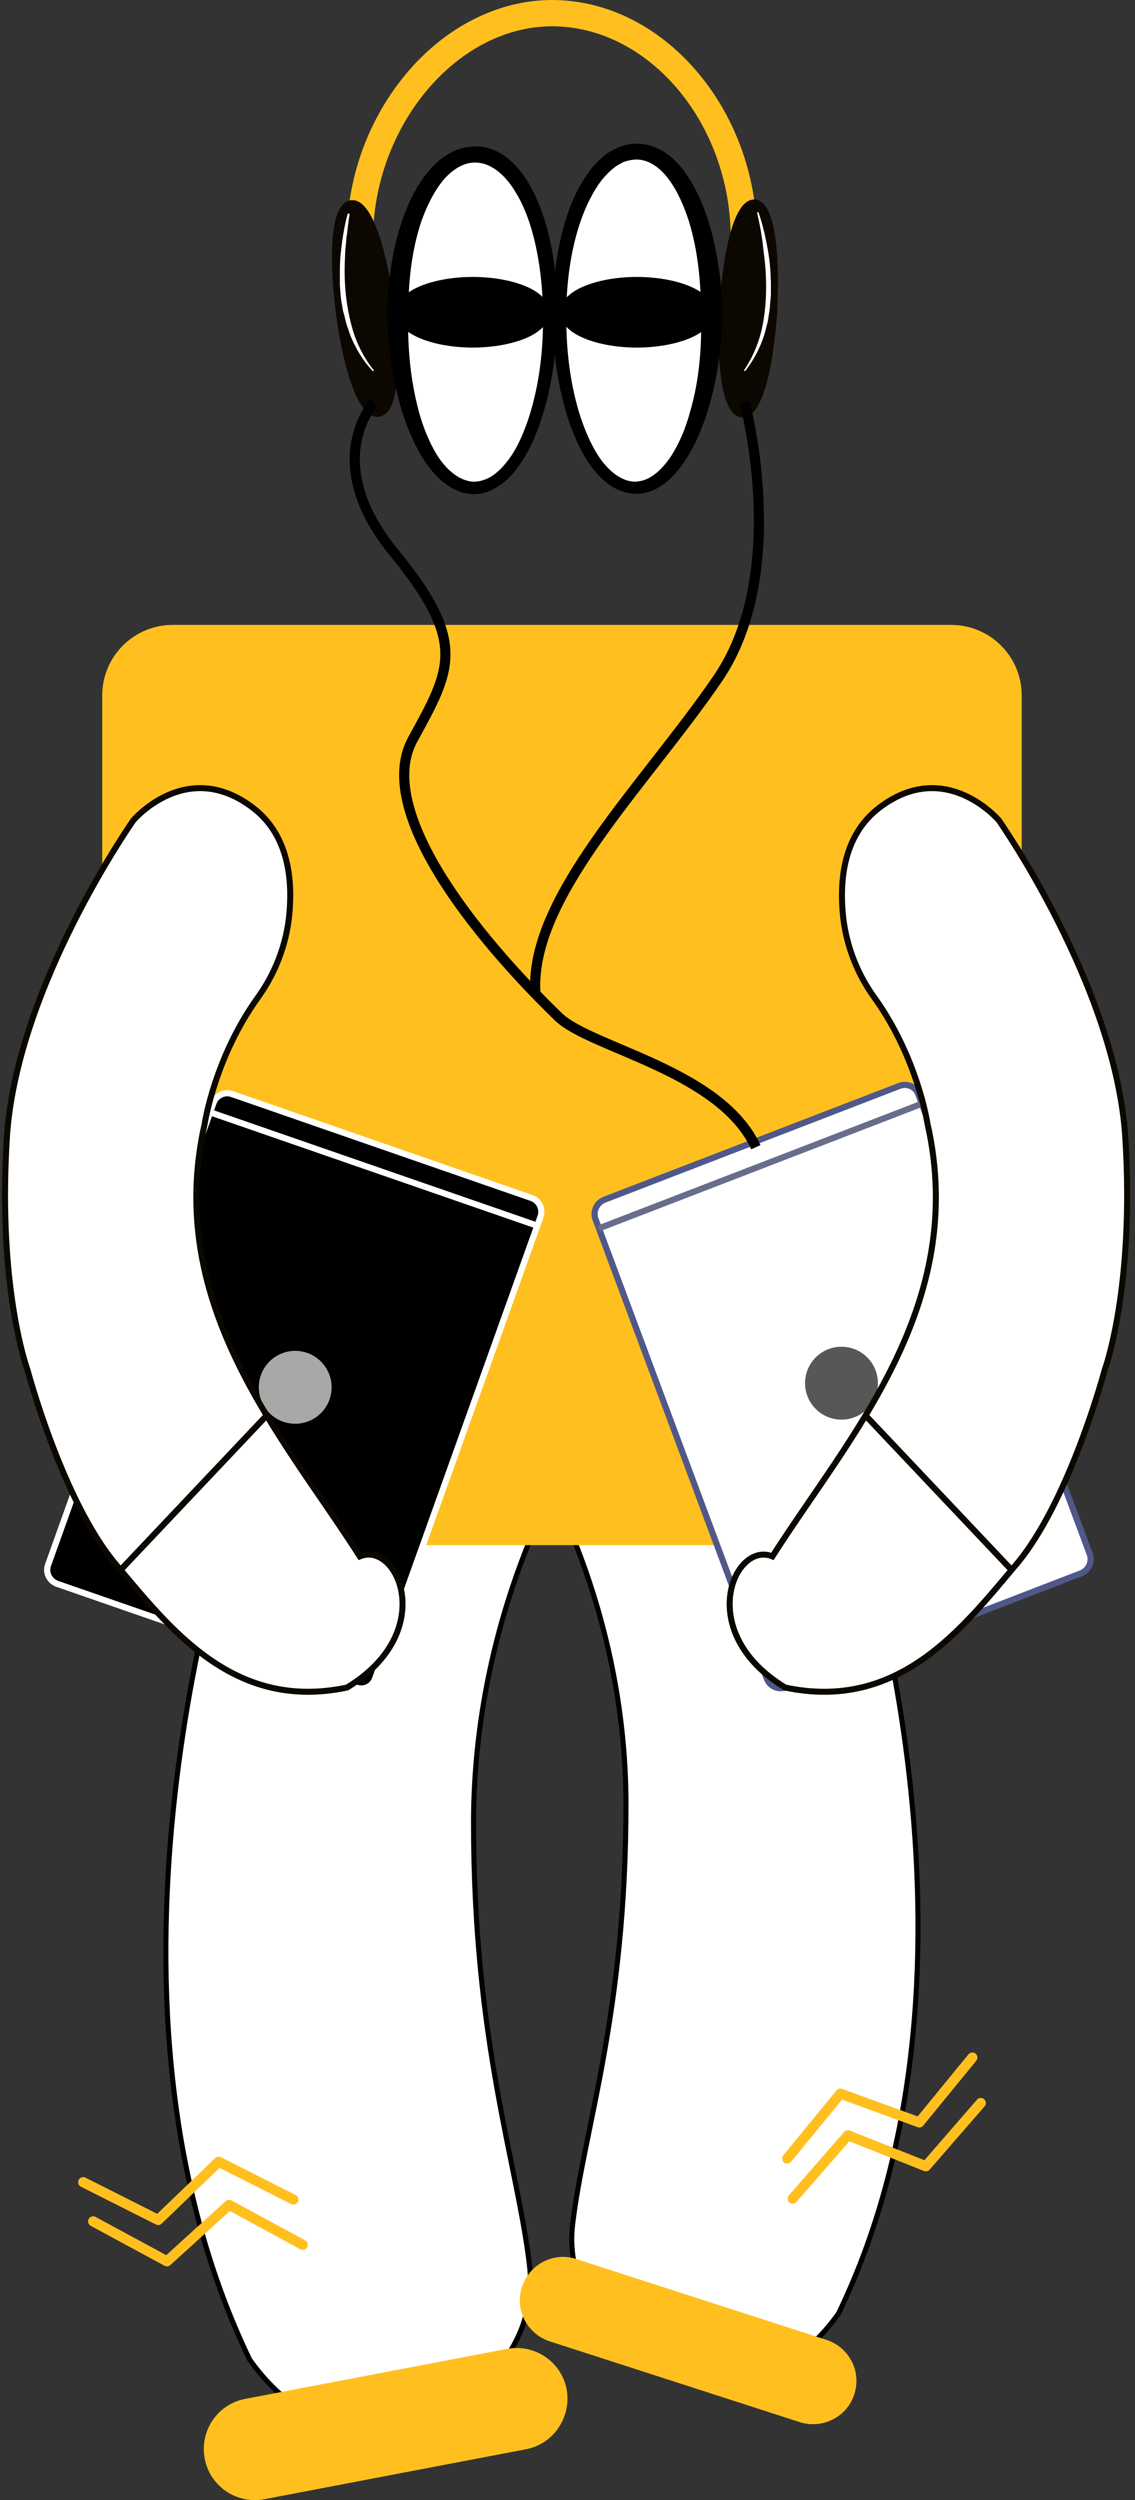 <svg  viewBox="0 0 224 493" preserveAspectRatio="xMidYMid" fill="none" xmlns="http://www.w3.org/2000/svg">
<rect x="0" y="0" width="224" height="493" fill="#333333" stroke="none"/>
<path d="M46.405 297.13C46.405 297.13 13.802 391.975 49.295 465.331C65.003 487.412 86.491 476.964 86.491 476.964C86.491 476.964 106.868 466.516 104.497 446.733C102.2 426.949 93.457 403.089 93.457 359.446C93.457 317.878 112.055 288.461 112.055 288.461L46.405 297.13Z" fill="white" stroke="black" stroke-miterlimit="10"/>
<path d="M168.222 296.686C168.222 296.686 199.121 386.64 165.48 456.217C150.587 477.186 130.136 467.257 130.136 467.257C130.136 467.257 110.797 457.328 113.02 438.582C115.242 419.835 123.541 397.162 123.541 355.815C123.541 316.396 105.906 288.461 105.906 288.461L168.222 296.686Z" fill="white" stroke="black" stroke-miterlimit="10"/>
<path d="M155.352 425.648L165.867 412.85L181.429 418.521L191.898 405.735" stroke="#FFC01F" stroke-width="2" stroke-miterlimit="10" stroke-linecap="round" stroke-linejoin="round"/>
<path d="M156.457 433.543L167.337 421.054L182.729 427.172L193.563 414.694" stroke="#FFC01F" stroke-width="2" stroke-miterlimit="10" stroke-linecap="round" stroke-linejoin="round"/>
<path d="M18.383 438.037L32.955 445.91L45.219 434.777L59.744 442.657" stroke="#FFC01F" stroke-width="2" stroke-miterlimit="10" stroke-linecap="round" stroke-linejoin="round"/>
<path d="M16.422 430.309L31.215 437.759L43.153 426.277L57.899 433.734" stroke="#FFC01F" stroke-width="2" stroke-miterlimit="10" stroke-linecap="round" stroke-linejoin="round"/>
<path d="M20.176 290.831V137.154C20.176 129.448 26.4 123.224 34.106 123.224H187.71C195.416 123.224 201.64 129.448 201.64 137.154V290.757C201.64 298.463 195.416 304.688 187.71 304.688H34.106C26.4 304.688 20.176 298.463 20.176 290.831Z" fill="#FFC01F"/>
<path d="M103.832 482.966L52.186 492.821C46.703 493.858 41.442 490.301 40.404 484.818C39.367 479.335 42.924 474.074 48.407 473.037L100.053 463.182C105.536 462.144 110.797 465.701 111.834 471.184C112.797 476.667 109.241 481.928 103.832 482.966Z" fill="#FFC01F"/>
<path d="M157.849 477.631L108.5 461.7C103.98 460.218 101.535 455.402 103.017 450.956C104.499 446.436 109.315 443.991 113.761 445.473L163.11 461.404C167.629 462.886 170.075 467.702 168.593 472.148C167.185 476.594 162.369 479.039 157.849 477.631Z" fill="#FFC01F"/>
<path d="M151.327 330.991L117.539 240.445C116.946 238.889 117.761 237.184 119.243 236.592L177.483 214.14C179.039 213.547 180.743 214.288 181.262 215.844L215.05 306.391C215.643 307.947 214.828 309.651 213.346 310.244L155.106 332.696C153.624 333.288 151.92 332.548 151.327 330.991Z" fill="white" stroke="#505889" stroke-width="1.223" stroke-miterlimit="10"/>
<path d="M182.003 217.623L118.205 242.223" stroke="#686D8C" stroke-width="1.223" stroke-miterlimit="10"/>
<path opacity="0.66" d="M166.072 279.939C170.042 279.939 173.26 276.721 173.26 272.752C173.26 268.782 170.042 265.564 166.072 265.564C162.103 265.564 158.885 268.782 158.885 272.752C158.885 276.721 162.103 279.939 166.072 279.939Z" fill="black"/>
<path d="M172.52 196.654C168.889 191.615 166.518 185.317 166.222 178.574C165.851 171.831 167.185 164.199 173.409 159.383C186.525 149.231 197.12 161.754 197.12 161.754C197.12 161.754 220.239 194.653 222.091 224.366C223.944 254.079 218.016 270.158 218.016 270.158C218.016 270.158 211.125 296.018 200.529 308.54C189.933 321.063 177.411 337.512 154.959 332.77C136.879 321.804 144.956 303.798 152.44 306.91C167.408 283.421 191.193 257.561 183.042 221.55C183.042 221.624 181.115 208.583 172.52 196.654Z" fill="white" stroke="#0C0801" stroke-width="1.185" stroke-miterlimit="10"/>
<path d="M170.891 279.198L199.64 309.578" stroke="#0C0801" stroke-width="1.212" stroke-miterlimit="10"/>
<path d="M9.504 308.541L42.107 217.549C42.626 215.993 44.33 215.178 45.886 215.771L104.868 236.222C106.424 236.741 107.239 238.445 106.646 240.001L74.043 330.992C73.524 332.548 71.82 333.363 70.264 332.771L11.283 312.32C9.727 311.727 8.912 310.097 9.504 308.541Z" fill="black" stroke="white" stroke-width="1.223" stroke-miterlimit="10"/>
<path d="M106.054 241.705L41.441 219.328" stroke="white" stroke-width="1.223" stroke-miterlimit="10"/>
<path opacity="0.66" d="M58.26 280.755C62.229 280.755 65.447 277.537 65.447 273.567C65.447 269.598 62.229 266.38 58.26 266.38C54.29 266.38 51.072 269.598 51.072 273.567C51.072 277.537 54.29 280.755 58.26 280.755Z" fill="white"/>
<path d="M50.926 196.654C54.556 191.615 56.928 185.317 57.224 178.574C57.594 171.831 56.261 164.199 50.036 159.383C36.921 149.231 26.325 161.754 26.325 161.754C26.325 161.754 3.207 194.579 1.355 224.366C-0.498 254.153 5.43 270.158 5.43 270.158C5.43 270.158 12.321 296.018 22.917 308.54C33.513 321.063 46.035 337.512 68.487 332.77C86.566 321.804 78.49 303.798 71.006 306.91C56.038 283.421 32.253 257.561 40.404 221.55C40.404 221.624 42.33 208.583 50.926 196.654Z" fill="white" stroke="#0C0801" stroke-width="1.185" stroke-miterlimit="10"/>
<path d="M52.556 279.198L23.807 309.578" stroke="#0C0801" stroke-width="1.212" stroke-miterlimit="10"/>
<path d="M73.599 47.422H68.412C68.412 35.048 72.71 23.267 80.49 14.153C88.196 5.113 98.57 0 108.943 0C130.876 0 149.4 21.488 149.4 46.978H144.214C144.214 24.304 128.06 5.187 108.943 5.187C90.123 5.187 73.599 24.897 73.599 47.422Z" fill="#FFC01F"/>
<path d="M148.957 39.345C143.547 39.049 142.214 56.907 141.991 60.463C141.769 64.02 140.954 81.951 146.437 82.322C151.846 82.618 153.18 64.761 153.402 61.204C153.551 57.573 154.366 39.642 148.957 39.345Z" fill="#0C0801"/>
<path d="M149.698 41.864C150.588 44.458 151.18 47.125 151.625 49.793C151.847 51.126 151.995 52.46 152.069 53.794L152.144 55.794V57.795C152.144 58.462 152.069 59.129 151.995 59.796L151.921 60.833L151.773 61.87C151.625 62.537 151.625 63.204 151.403 63.871L150.884 65.872C150.069 68.465 148.809 70.984 147.031 73.207L146.809 73.059C148.365 70.762 149.476 68.243 150.143 65.724C150.81 63.13 151.106 60.463 151.18 57.869C151.254 55.202 151.106 52.534 150.736 49.867C150.662 49.2 150.588 48.533 150.513 47.866C150.439 47.199 150.291 46.532 150.217 45.865C149.995 44.532 149.698 43.198 149.402 41.864H149.698Z" fill="white"/>
<path d="M69.228 39.493C74.711 38.752 77.304 56.536 77.749 60.092C78.193 63.649 80.268 81.506 74.785 82.173C69.302 82.914 66.708 65.131 66.264 61.574C65.819 58.017 63.745 40.234 69.228 39.493Z" fill="#0C0801"/>
<path d="M68.634 42.087C67.893 44.754 67.523 47.422 67.226 50.163C67.078 51.497 67.078 52.831 67.078 54.239V56.239L67.226 58.24C67.3 58.907 67.374 59.574 67.523 60.241L67.671 61.204L67.967 62.241C68.115 62.908 68.264 63.575 68.486 64.242L69.153 66.168C70.19 68.688 71.598 71.133 73.599 73.208L73.821 73.059C72.043 70.911 70.783 68.466 69.894 65.946C69.079 63.427 68.56 60.834 68.264 58.166C67.967 55.498 67.967 52.831 68.115 50.163C68.115 49.497 68.19 48.83 68.264 48.163C68.338 47.496 68.338 46.829 68.486 46.162C68.634 44.828 68.782 43.495 69.005 42.161L68.634 42.087Z" fill="white"/>
<path d="M105.685 196.06C104.203 177.017 127.395 154.714 141.696 133.745C155.997 112.775 146.957 79.357 146.957 79.357" stroke="black" stroke-width="2" stroke-miterlimit="10"/>
<path d="M73.822 79.357C73.822 79.357 63.078 90.991 77.675 108.848C92.272 126.706 89.086 131.892 81.454 145.823C73.822 159.753 93.68 184.501 110.203 200.506C116.65 206.73 142.139 211.028 149.178 226.218" stroke="black" stroke-width="2" stroke-miterlimit="10"/>
<path d="M140.435 62.241C140.435 80.987 133.692 96.177 125.393 96.177C117.094 96.177 110.352 80.987 110.352 62.241C110.352 43.494 117.243 29.86 125.541 29.86C133.84 29.86 140.435 43.494 140.435 62.241Z" fill="white"/>
<path d="M142.584 62.241C142.362 68.984 141.473 75.653 139.324 82.099C138.212 85.285 136.879 88.471 134.878 91.287C133.915 92.695 132.729 94.103 131.321 95.214C129.913 96.326 128.135 97.215 126.209 97.363C124.282 97.511 122.356 96.918 120.8 95.955C119.243 94.992 117.984 93.658 116.946 92.324C114.872 89.583 113.464 86.471 112.352 83.284C110.204 76.912 109.24 70.243 109.092 63.575C108.944 56.906 109.611 50.163 111.537 43.717C112.501 40.456 113.834 37.344 115.835 34.455C116.798 33.047 118.058 31.639 119.466 30.527C120.207 30.009 121.022 29.49 121.911 29.119C122.8 28.749 123.763 28.453 124.727 28.378C126.727 28.156 128.728 28.675 130.432 29.564C132.136 30.527 133.47 31.787 134.582 33.195C136.804 36.011 138.286 39.197 139.398 42.383C140.509 45.643 141.25 48.903 141.769 52.238C142.288 55.498 142.584 58.907 142.584 62.241ZM138.361 62.241C138.361 55.868 137.768 49.422 135.915 43.494C134.952 40.53 133.692 37.641 131.914 35.27C130.136 32.898 127.691 31.194 125.023 31.491C124.356 31.565 123.763 31.713 123.097 31.935C122.504 32.231 121.911 32.528 121.318 32.972C120.207 33.862 119.169 34.899 118.28 36.159C116.502 38.678 115.242 41.568 114.279 44.532C112.352 50.608 111.686 57.054 111.76 63.501C111.834 69.947 112.649 76.394 114.649 82.469C115.687 85.507 116.946 88.397 118.799 90.916C119.762 92.102 120.8 93.213 122.059 93.954C123.245 94.695 124.653 95.14 125.986 94.918C127.32 94.77 128.58 94.103 129.691 93.139C130.803 92.176 131.766 90.991 132.581 89.731C134.211 87.138 135.397 84.174 136.212 81.136C137.99 75.06 138.509 68.613 138.361 62.241Z" fill="black"/>
<path d="M125.69 54.609C118.354 54.609 110.574 57.055 110.574 61.575C110.574 66.094 118.354 68.54 125.69 68.54C133.026 68.54 140.806 66.094 140.806 61.575C140.806 57.055 133.026 54.609 125.69 54.609Z" fill="black"/>
<path d="M78.49 62.241C78.49 80.987 85.233 96.177 93.532 96.177C101.831 96.177 108.574 80.987 108.574 62.241C108.574 43.494 102.053 30.453 93.754 30.453C85.455 30.453 78.49 43.494 78.49 62.241Z" fill="white"/>
<path d="M80.566 62.241C80.417 68.539 81.01 74.986 82.64 81.062C83.455 84.1 84.641 87.064 86.197 89.657C87.012 90.917 87.975 92.176 89.087 93.065C90.198 94.029 91.458 94.695 92.791 94.918C94.125 95.14 95.459 94.77 96.719 94.103C97.978 93.362 99.016 92.324 99.979 91.139C101.905 88.768 103.165 85.804 104.202 82.84C106.203 76.838 107.092 70.392 107.166 64.019C107.24 57.647 106.648 51.2 104.869 45.124C103.98 42.087 102.721 39.197 101.016 36.752C99.312 34.306 96.941 32.306 94.347 32.083C91.754 31.787 89.235 33.417 87.382 35.64C85.53 37.937 84.196 40.753 83.159 43.643C81.158 49.57 80.566 55.943 80.566 62.241ZM76.416 62.241C76.416 58.907 76.712 55.572 77.231 52.238C77.75 48.904 78.565 45.643 79.75 42.457C80.936 39.271 82.492 36.159 84.863 33.417C86.049 32.083 87.457 30.824 89.161 30.009C89.976 29.564 90.939 29.268 91.902 29.045C92.866 28.897 93.829 28.823 94.792 28.897C96.719 29.119 98.571 29.935 99.979 31.046C101.461 32.157 102.646 33.565 103.61 34.973C105.536 37.863 106.796 41.049 107.759 44.309C109.612 50.756 110.13 57.425 109.908 64.093C109.686 70.688 108.722 77.283 106.499 83.655C105.388 86.767 103.98 89.879 101.831 92.621C100.794 93.954 99.534 95.214 97.904 96.177C96.348 97.141 94.347 97.659 92.495 97.363C90.569 97.141 88.864 96.177 87.457 95.066C86.049 93.955 84.937 92.547 83.974 91.139C82.047 88.323 80.714 85.137 79.602 81.951C77.528 75.578 76.638 68.91 76.416 62.241Z" fill="black"/>
<path d="M93.309 54.609C85.974 54.609 78.193 57.055 78.193 61.575C78.193 66.094 85.974 68.54 93.309 68.54C100.645 68.54 108.425 66.094 108.425 61.575C108.425 57.055 100.645 54.609 93.309 54.609Z" fill="black"/>
</svg>
